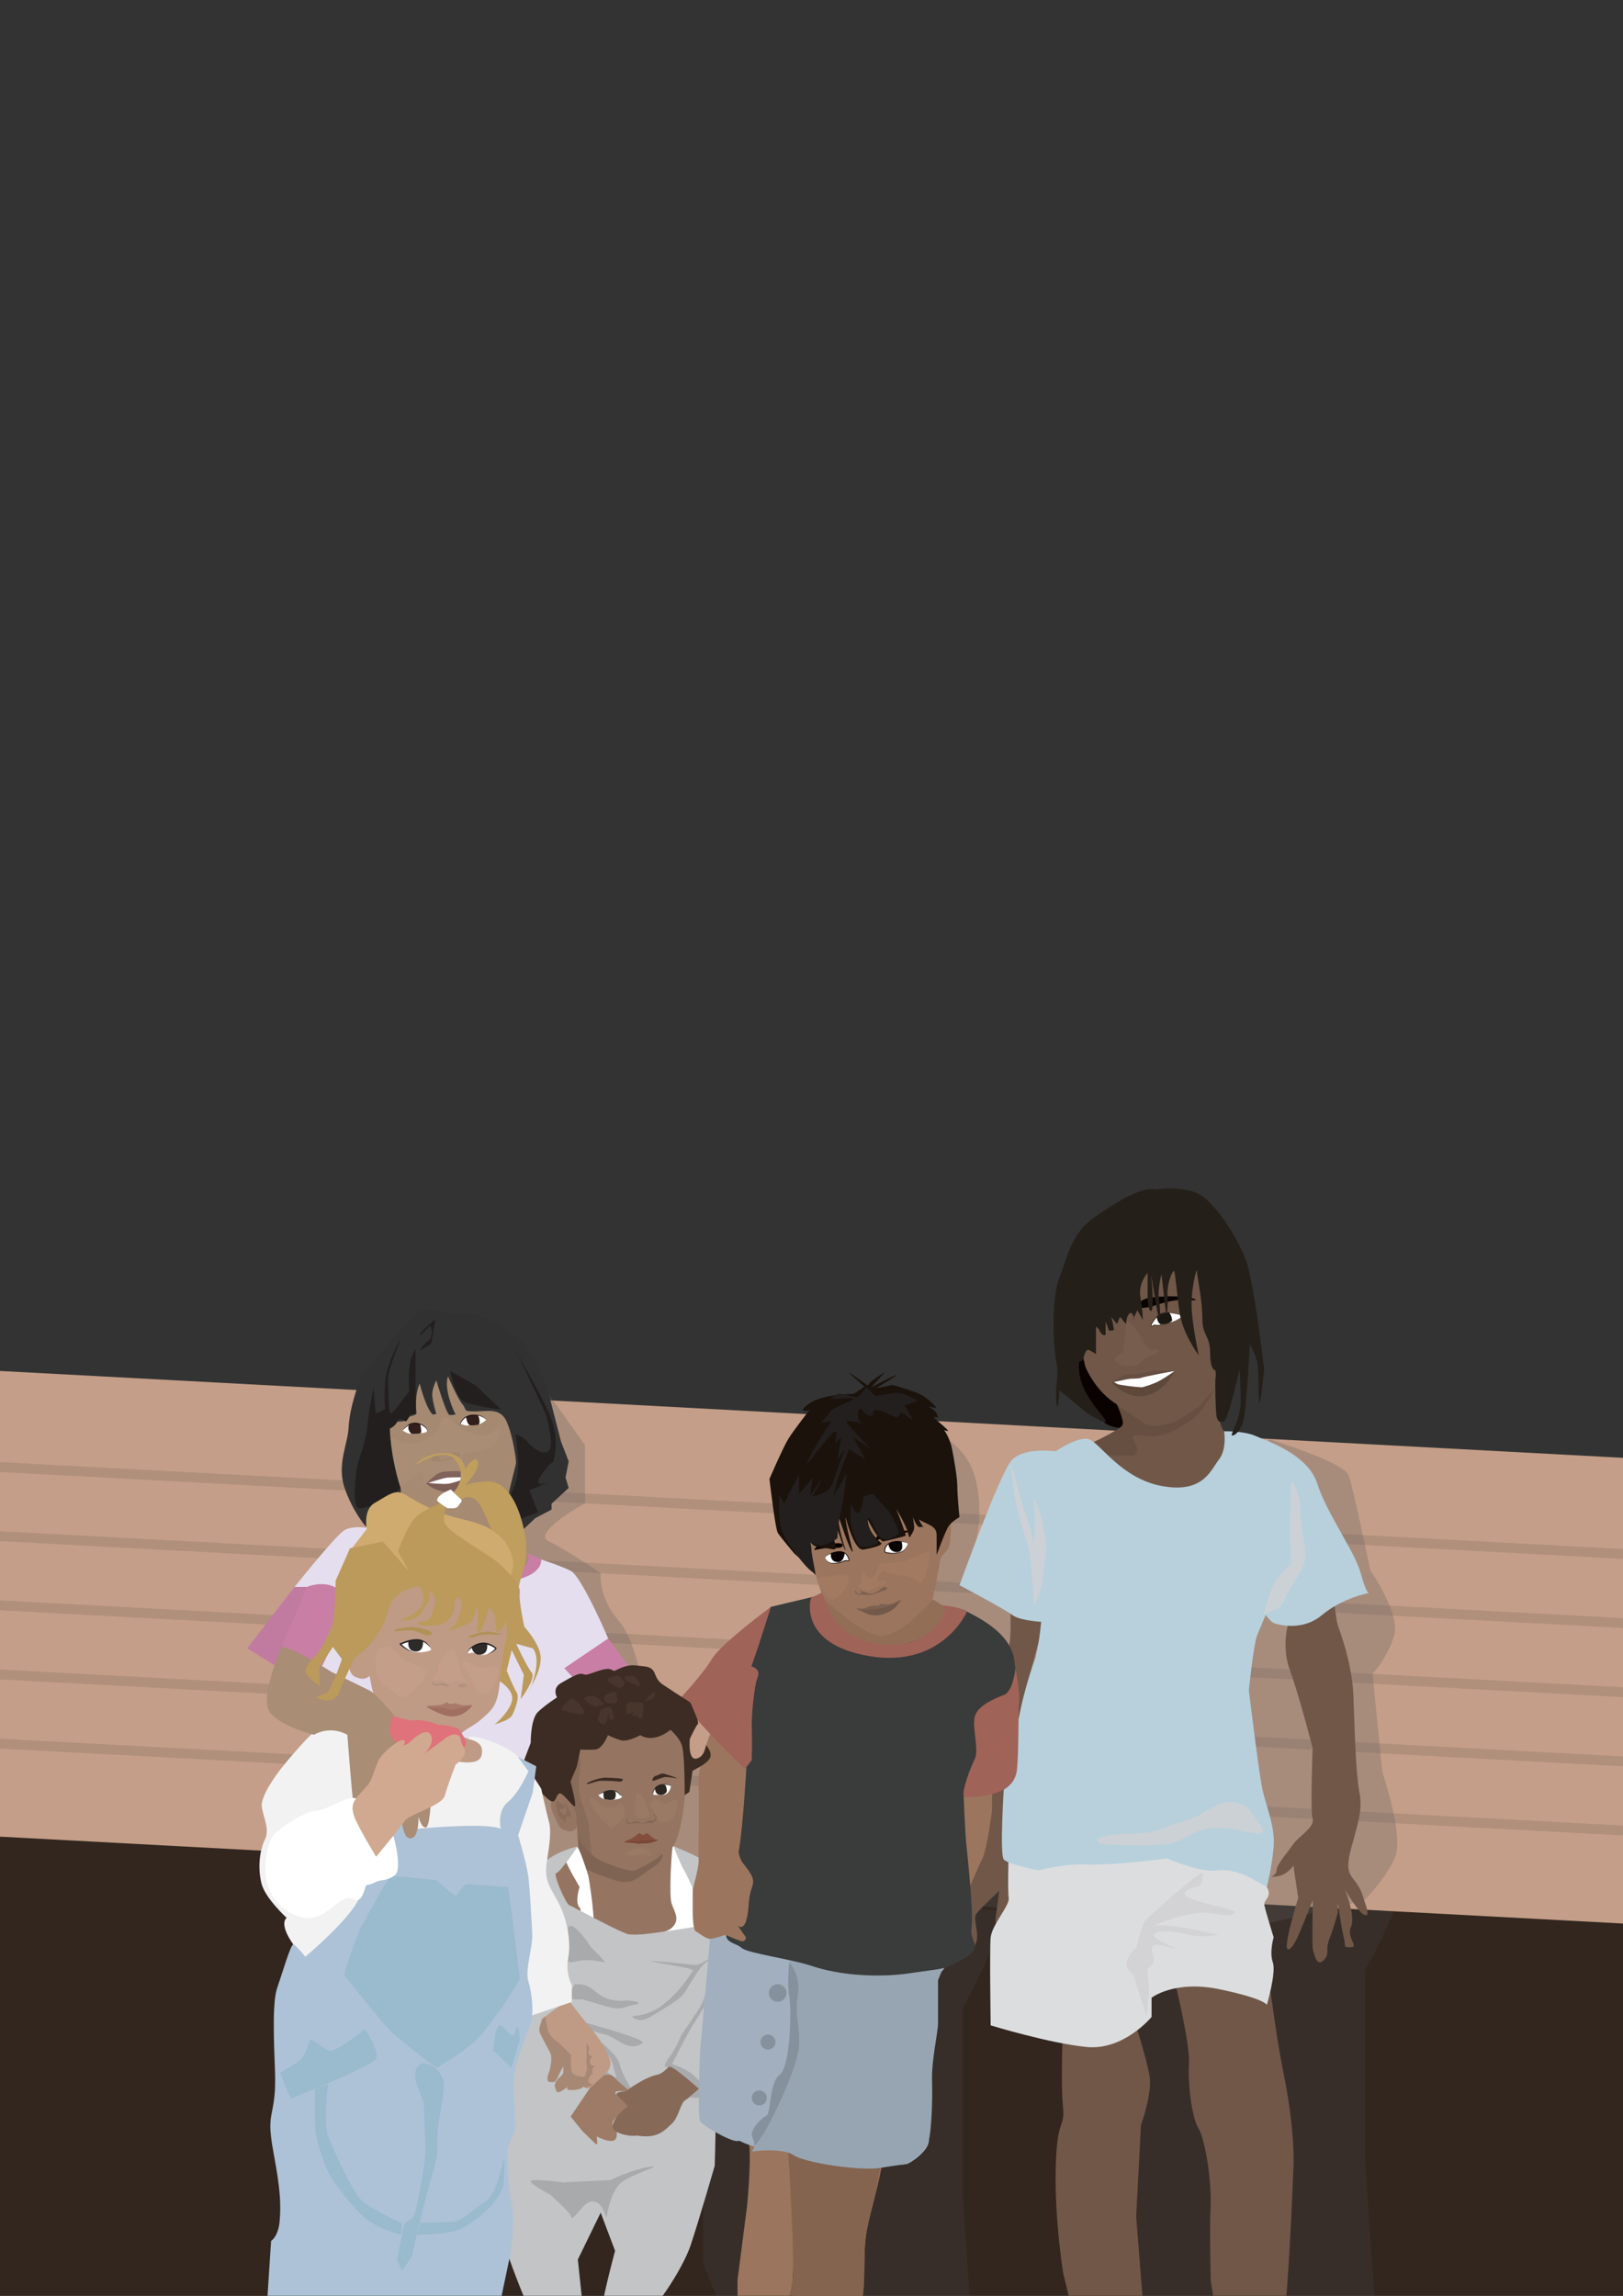 <?xml version="1.0" encoding="UTF-8"?><svg xmlns="http://www.w3.org/2000/svg" xmlns:xlink="http://www.w3.org/1999/xlink" viewBox="0 0 595.28 841.89"><rect x="0" y="0" width="595.28" height="841.89" fill="#333333" stroke="none"/><defs><style>.cls-1{clip-path:url(#clippath);}.cls-2{fill:none;}.cls-2,.cls-3,.cls-4,.cls-5,.cls-6,.cls-7,.cls-8,.cls-9,.cls-10,.cls-11,.cls-12,.cls-13,.cls-14,.cls-15,.cls-16,.cls-17,.cls-18,.cls-19,.cls-20,.cls-21,.cls-22,.cls-23,.cls-24,.cls-25,.cls-26,.cls-27,.cls-28,.cls-29,.cls-30,.cls-31,.cls-32,.cls-33,.cls-34,.cls-35,.cls-36,.cls-37,.cls-38,.cls-39,.cls-40,.cls-41,.cls-42,.cls-43,.cls-44,.cls-45,.cls-46,.cls-47,.cls-48,.cls-49,.cls-50,.cls-51,.cls-52,.cls-53,.cls-54,.cls-55,.cls-56,.cls-57,.cls-58,.cls-59,.cls-60,.cls-61,.cls-62,.cls-63,.cls-64,.cls-65,.cls-66,.cls-67,.cls-68,.cls-69,.cls-70,.cls-71,.cls-72,.cls-73,.cls-74,.cls-75{stroke-width:0px;}.cls-3{fill:#4a4a4c;mix-blend-mode:darken;opacity:.23;}.cls-4{fill:#5d5e60;opacity:.28;}.cls-4,.cls-5,.cls-6{mix-blend-mode:multiply;}.cls-5{fill:#8bb3c6;opacity:.54;}.cls-76{isolation:isolate;}.cls-6{fill:#d0d1d3;opacity:.8;}.cls-7{fill:#f2f2f3;}.cls-8{fill:#775d4d;}.cls-9{fill:#5e483a;}.cls-10{fill:#794837;}.cls-11{fill:#844e3d;}.cls-12{fill:#7b6050;}.cls-13{fill:#2d2721;}.cls-14{fill:#2d2a2a;}.cls-15{fill:#48352b;}.cls-16{fill:#705748;}.cls-17{fill:#9b755d;}.cls-18{fill:#9a7965;}.cls-19{fill:#886b59;}.cls-20{fill:#957562;}.cls-21{fill:#a2876f;}.cls-22{fill:#302411;}.cls-23{fill:#32261f;}.cls-24{fill:#321f1c;}.cls-25{fill:#3a3b3b;}.cls-26{fill:#3d2c23;}.cls-27{fill:#1a120b;}.cls-28{fill:#0a0200;}.cls-29{fill:#1c1711;}.cls-30{fill:#0b0000;}.cls-31{fill:#231f1f;}.cls-32{fill:#a8aaac;}.cls-33{fill:#241f19;}.cls-34{fill:#c49e88;}.cls-35{fill:#d1a991;}.cls-36{fill:#df727a;}.cls-37{fill:#c97ea5;}.cls-38{fill:#dcddde;}.cls-39{fill:#c17ba0;}.cls-40{fill:#b09257;}.cls-41{fill:#b08f7b;}.cls-42{fill:#c09e5e;}.cls-43{fill:#a58971;}.cls-44{fill:#bf9b86;}.cls-45{fill:#a78875;}.cls-46{fill:#b1907c;}.cls-47{fill:#a68a72;}.cls-48{fill:#a98d74;}.cls-49{fill:#a9796a;}.cls-50{fill:#cfab6f;}.cls-51{fill:#adc2d7;}.cls-52{fill:#85919c;}.cls-53{fill:#b7d0dc;}.cls-54{fill:#bb9a5c;}.cls-55{fill:#9d7b67;}.cls-56{fill:#c2c4c6;}.cls-57{fill:#73594a;}.cls-58{fill:#323132;}.cls-59{fill:#8e6b54;}.cls-60{fill:#97a5b2;}.cls-61{fill:#806453;}.cls-62{fill:#7d5f57;}.cls-63{fill:#926e56;}.cls-64{fill:#7d6151;}.cls-65{fill:#a1afbe;}.cls-66{fill:#a17a61;}.cls-67{fill:#a16e62;}.cls-68{fill:#9f6358;}.cls-69{fill:#85644f;}.cls-70{fill:#876958;}.cls-71{fill:#664f41;}.cls-72{fill:#81635b;}.cls-73{fill:#826554;}.cls-74{fill:#fff;}.cls-75{fill:#e4deee;}</style><clipPath id="clippath"><rect class="cls-2" x="-8.03" y="426.75" width="609.83" height="422.22"/></clipPath></defs><g class="cls-76"><g id="Layer_1"><g class="cls-1"><polygon class="cls-23" points="601.8 903.01 -8.03 872.64 -8.03 637.86 601.8 697.58 601.8 903.01"/><path class="cls-3" d="m515.13,687.01c-1.95,13.98-14.53,35.67-14.53,35.67v68.04l3.96,58.26s-16.51,9.56-19.82,10-64.91-6.5-64.93-6.76-14.33-35.74-14.33-35.74v-89.83l1.5-50.2,108.15,10.57Z"/><path class="cls-3" d="m367.61,700.66c-1.95,13.98-14.53,35.67-14.53,35.67v68.04l3.96,58.26s-16.51,9.56-19.82,10-64.91-6.5-64.93-6.76-14.33-35.74-14.33-35.74v-89.83l1.5-50.2,108.15,10.57Z"/><polygon class="cls-34" points="601.8 572 -8.03 539.36 -8.03 502.31 601.8 534.95 601.8 572"/><polygon class="cls-34" points="601.8 605.43 -8.03 572.79 -8.03 535.74 601.8 568.39 601.8 605.43"/><polygon class="cls-34" points="601.8 638.87 -8.03 606.22 -8.03 569.18 601.8 601.82 601.8 638.87"/><polygon class="cls-34" points="601.8 672.3 -8.03 639.66 -8.03 602.61 601.8 635.26 601.8 672.3"/><polygon class="cls-34" points="601.8 705.73 -8.03 673.09 -8.03 636.05 601.8 668.69 601.8 705.73"/><polygon class="cls-41" points="601.8 572 -8.03 539.36 -8.03 535.74 601.8 568.39 601.8 572"/><polygon class="cls-41" points="601.8 597.35 -8.03 564.71 -8.03 561.1 601.8 593.74 601.8 597.35"/><polygon class="cls-41" points="601.8 622.71 -8.03 590.07 -8.03 586.46 601.8 619.1 601.8 622.71"/><polygon class="cls-41" points="601.8 648.07 -8.03 615.42 -8.03 611.81 601.8 644.46 601.8 648.07"/><polygon class="cls-41" points="601.8 673.42 -8.03 640.78 -8.03 637.17 601.8 669.81 601.8 673.42"/><path class="cls-4" d="m201.32,511.3l13.26,18.72v21.25s-19.92,10.9-13.26,13.98c6.66,3.08,19.02,11.69,19.02,11.69,0,0-.99,8.64,6.57,17.38s9.57,29.88,9.57,29.88v32.65l93.03-39.63s6.15-96.18,12.33-92.92c6.18,3.27,13.21,7.93,15.85,17.61,2.64,9.69,1.32,20.39,0,23.86-1.32,3.48,9.91,22.26,9.91,22.26,0,0,17.39,11.12,20.48,22.13,3.08,11.01,48.44-11.23,54.61-22.13s22.9-60.22,22.9-60.22c0,0,27.3,8.37,29.06,13.21s7.93,34.79,7.93,34.79c0,0,11.01,15.85,8.81,23.78-2.2,7.93-7.96,14.24-7.96,14.24l3.55,35.97s8.07,23.34,4.69,31.27c-3.37,7.93-11.3,15.85-11.3,15.85l-46.24,11.01-295.93-27.74"/><path class="cls-48" d="m142.25,521.54s-.06,3.29.6,9.56c.66,6.28,2.53,44.52,11.78,46.17s26.26,9,28.24,9.33,13.87-14.2,13.87-14.2c0,0-6.23-4.49-7.88-11.1-1.65-6.61-1.45-11.03-.13-17.64,1.32-6.61,2.39-7.6,1.73-13.54-.66-5.94-1.98-10.24-1.98-10.24,0,0-2.97-8.26-16.18-15.19-13.21-6.94-18.83-5.94-18.83-5.94l-11.23,22.79Z"/><path class="cls-43" d="m184.93,521.21s-4.62,5.97-8.59,5.21-7.6-2.24-8.59-3.4-3.47-3.96-4.79-3.3-2.97,6.79-4.29,6.7-3.14,3.04-7.1,2.88-5.28-.83-6.44-1.32-3.47-3.1-3.47-3.1l2.31-9.94,11.06-10.23,19.49-.67s11.26,16.18,10.4,17.17Z"/><path class="cls-47" d="m181.76,517.68s4.06,6.82-.4,11.61c-2.44,2.62-6.55,3.31-9.76,3.39-1.66.04-2.65,1.85-1.78,3.27s2.81,4.72,2.19,5.83c-1.49,2.64-10.88,4.37-12.03,4.37s-5.12-1.96-4.95-2.88.83-4.72-1.49-3.23-6.15,5.19-6.65,5.52.39,7.05.39,7.05c0,0,7.58,8.24,16,11.71s20.4-4.79,21.76-8.59,2.35-7.09,3.83-11.89-.33-16.66,0-17.41-5.14-11.06-7.12-8.75Z"/><path class="cls-37" d="m193.22,569.59s3.53,4.02-5.05,6.89c-8.59,2.86-35.67-5.61-35.67-5.61l-12.55-9.56s-7.93,15.06,8.92,17.37,34.68,4.93,40.62,3.29c5.94-1.64,11.56-8.69,10.57-9.13s-2.78-2.1-6.84-3.25Z"/><path class="cls-75" d="m223.84,602.79c-.66-1.98-10.57-24.8-14.53-26.77-3.96-1.97-10.82-4.13-10.82-4.13,0,0,1.1,6.85-14.28,8.14-15.37,1.29-27.56-6-31.71-9.16-4.15-3.16-12.55-9.56-12.55-9.56,0,0-9.91-2.84-13.87,0-3.96,2.84-19.16,22.04-19.16,22.04l2.64.7s-5.61-2.88,4.29-.65c9.91,2.22,7.81,8.98,7.81,8.98l-7.7,32.24,41.51,17.15,26.09,17.16,24.77-10.23,2.64-29.72,14.86-16.18Z"/><polygon class="cls-37" points="231.1 611.74 223.06 600.86 206.99 611.74 213.6 618.97 231.1 611.74"/><path class="cls-17" d="m274.03,783.42c2.2,2.45,0,25.35,0,25.35l-3.52,27.3v21.14l13.46,5.28s6.36-20.7,6.8-26.42c.44-5.72,0-18.06,0-18.06,0,0,.38,13.46.63,13.35s-.67,9.11-.43,12.63-5.04,20.7-2.4,21.58,18.5,4.4,19.38,3.08c.88-1.32,5.72-14.53,7.93-24.22,2.2-9.69,0-18.5,2.64-29.5,2.64-11.01,5.98-22.02,4.75-24.66-1.23-2.64-26.24-16.66-26.24-16.66l-22.98,9.81Z"/><path class="cls-69" d="m289.12,789.34s2.57,41.56,1.64,46.74c-.93,5.17-4.84,25.54-4.84,28.18s10.02,5.72,15.58,6.61,7.76-3.93,10.48-12.89c2.72-8.96,4.56-9.33,4.91-21.95.36-12.62-.15-14.15,2.3-23.88s4.42-19.66,4.07-21.86c-.35-2.2-34.14-.94-34.14-.94Z"/><path class="cls-20" d="m206.98,652s-6.94,6.94-4.29,12.55c2.64,5.61,2.31,6.25,5.61,6.92s3.63-2.63,3.63-2.63v8.92s-3.96,1.98-7.93,7.27c-3.96,5.28,3,25.4,3,25.4l26.39,5.97s22.46,5.61,29.39-4.62-3.42-23.55-4.95-26.81-11.23-7.21-11.23-7.21c0,0,1.98-2.64,3.3-9.58,1.32-6.94,1.65-13.21,1.32-16.18-.33-2.97-.33-16.18-1.98-17.83s-3.3-3.3-10.9-3.96-16.51-3.63-20.48,0c-3.96,3.63-12.22,2.33-10.9,21.8Z"/><path class="cls-19" d="m213.04,647.41s-1.65,8.17,0,12.55c1.65,4.38,2.86,9.05,2.86,9.05l1.16,11.81-5.12-5.61-.55-9.87s-2.23-4.54-2.15-10.82c.08-6.28,1.16-9,1.16-9,0,0,2.48-4.62,2.64,1.9Z"/><path class="cls-19" d="m206.76,660.49c-.34-.77.91,2.89-.5,1.24-1.4-1.65-2.89-1.89-2.31.62.58,2.52.83,3.84,1.98,4.58s1.9,2.48,1.57.66,1.15-1.57,1.15-1.57c0,0,1.82,1.12.33-1.59-1.49-2.7-1.32-6.78-1.32-3.96s0,2.74.08,3.48-.2,1.98-1.05,1.41-1.92-1.98-1.18-1.98,2.72.5,1.24-2.89Z"/><path class="cls-61" d="m212.07,673.8s2.81,6.44,9.91,9.25,9.74,3.14,10.9,2.81,7.27-3.8,7.27-3.8l2.81-2.18s1.32,1.85-3.63,4.98c-4.95,3.14-6.94,6.61-13.38,4.79-6.44-1.82-12.22-4.79-12.88-4.79s-3.14-5.78-3.14-5.78l2.31-1.16-.17-4.13Z"/><path class="cls-74" d="m215.79,687.89s-3.63-11.92-4.35-10.51c-1.37,2.66-4.66,1.32-4.35,3.69.32,2.37,5.5,10.89,5.5,10.89,0,0-1.89,5.6,0,7.6s-4.63,8.35,0,9.9,34.58,10.17,34.58,10.17l10.13-13.46s4.84-16.97,0-19.27c-4.84-2.31-10.24-12.55-10.68-9.13s-1.21,17.1-.33,20.11,3.52,6.09,0,9.17c-3.52,3.08-15.41,2.41-15.41,2.41,0,0-13.65,1.55-13.21-3.3s-1.87-18.28-1.87-18.28Z"/><path class="cls-56" d="m230.87,709.46c-4.26-1.14-20.7-10.34-22.02-10.78s-6.17-11.68-4.84-11.79,7.93-9.82,7.93-9.82c0,0-14.34,3.11-16.42,11.92-2.08,8.81-14.41,47.12-14.41,47.12,0,0,0,75.3,3.96,87.19,3.96,11.89,8.37,22.02,8.37,22.02h20.26l-1.76-16.73,8.37-17.17,5.28,13.96s-6.17,23.03-4.84,23.47,12.77-.44,15.41,0,14.09-16.29,17.17-25.54c3.08-9.25,8.81-29.06,8.81-29.06,0,0,.88-26.82,0-27.5s2.64-9.71,2.64-9.71c0,0,3.08-2.42,3.52-11.67.44-9.25,0-21.14,0-21.14,0,0,1.27-6.17.2-8.81s-2.02-7.49.43-11.89c2.45-4.4,6.42-10.36-2.83-16.63s-19.06-9.82-19.06-9.82c0,0,2.77,7.07,3.65,8.39s5.06,9.8,5.06,12.88,1.55,7.82,1.55,7.82c0,0-23.56,4.06-26.42,3.3Z"/><path class="cls-32" d="m235.67,749.16c-4.83,3.84-10.01-2.35-13.73-3.07s-6.78-2.74-4.36,0c2.42,2.74,8.88,7.04,9.85,11.33.97,4.29,5.49,9.91,3.55,9.08s-7.27-2.64-10.66-4.13c-3.39-1.49-7.59-7.76-1.78-4.95,5.81,2.81,8.41,6.61,7.11,2.81s-.82-5.61-4.85-8.75c-4.04-3.14-6.94-4.48-7.11-6.78-.16-2.3-.81-3.62,3.55-2.3s19.87,5.61,18.41,6.77Z"/><path class="cls-17" d="m352.78,658.21s.47,8.78,1.47,15.47c1,6.69.69,20.92.69,20.92,0,0,11.66-22.13,11.66-37.71,0,0-7.48,2.41-13.82,1.32Z"/><path class="cls-17" d="m296.16,563.49s2.97,16.86,6.28,23.12c0,0-5.28,12.54,4.95,20.14,10.24,7.6,36.33-2.71,36.33-2.71l7.27-11.8-8.92-5.73s2.31-10.48,2.64-13.78c.33-3.3,2.97-2.97,3.63-6.61.66-3.63.33-9.91.33-9.91l-13.87-5.28s-36.99-3.96-38.64,12.55Z"/><path class="cls-66" d="m332.6,572.25c-1.71.69-8.09,1.32-8.83,1.07s-1.9,1.73-2.56,3.55c-.66,1.82-2.56,2.81-3.06,1.32s-2.06-2.89-2.15-.25c-.08,2.64-.17,3.14-.66,3.22s-1.73,0-.41.66.99,1.73,3.3,1.49,2.48-1.24,4.38-1.73,3.55-1.73,2.06-1.9-3.8.99-2.72-1.32c1.07-2.31,1.98-2.89,3.72-1.73,1.73,1.16,6.03.99,8.5,1.73s3.22,4.58,5.12-.56,1.65-9.1,1.65-9.1c0,0-5.28,2.31-8.34,3.55Z"/><path class="cls-66" d="m308.57,577.37c-1.72.46-4.71.74-5.94.83s-4.05.33-2.06,2.97c1.98,2.64,3.14,7.18,6.19,4.87,3.06-2.31,4.71-5.78,4.54-6.94-.17-1.16-1.18-2.15-2.72-1.73Z"/><path class="cls-30" d="m298.64,568.26c-.23.39,2.64-.5,4.46-.55s4.57,0,5.34-.28.94-1.16,0-1.43-4.9.06-6.83.44-2.42.88-2.97,1.82Z"/><path class="cls-30" d="m334.97,561.43c-2.7.61-4.3.88-7.32,1.65s-5.61,1.54-5.89,1.6-1.05-.77.44-1.62,1.59-1.35,5.94-1.62,6.83,0,6.83,0Z"/><path class="cls-59" d="m316.03,589.94c-.31-.13-.67-.04-1.23-.29s-.97.06-.7.35,1.75.75,1.75.75l.19-.8Z"/><path class="cls-59" d="m329.13,587.25s.82-.87,1.48-.48-.5.93-.89.93-.59-.45-.59-.45Z"/><path class="cls-63" d="m302.59,586.94s7.16,5.94,9.14,7.49,8.92,5.94,12.33,5.39,8.26-3.52,10.24-5.39c1.98-1.87.33-.22,1.98-1.87,1.65-1.65,5.24-5.07,5.68-5.73s2.93,1.55,4.37,2.43,3.72.99,3.83,1.54-4.95,10.35-11.34,11.23-16.51,6.28-22.9,3.3-15.19-12.88-15.19-12.88l1.87-5.5Z"/><path class="cls-64" d="m314.75,589.74c.17,0,.83.28,1.54.22s2.86-1.05,3.69-1.16,1.82.11,2.15,0,.77-.61,1.1-.66,2.15.44,3.63,0,3.14-1.33,3.14-1.33c0,0,.92.69-2.39,1.71s-5.43,2.21-9.72,2.15-3.14-.94-3.14-.94Z"/><path class="cls-57" d="m323.29,592.11c-1.9.49-4.07.22-5.01-.22s-3.45-1.62-3.45-1.62c0,0,4.18.32,7.25-.36s6.78-1.7,7.93-2.69c0,0-1.38,3.52-6.72,4.9Z"/><path class="cls-12" d="m317.01,583.74c-.88-.22-2.2-.22-1.71,0s1.38.5.8.55-1.62.55-1.96-.36-.66-.8-.55-.36.2,1.21,1.7,1.21,3.92.22,5.46-.28,3.36-1.27,3.36-1.27c0,0-.33.38.39,0s1.05-.82.72-1.1-.94-.33-1.71.22-1.82,1.71-3.41,1.98-3.08-.61-3.08-.61Z"/><path class="cls-74" d="m302.64,571.3s.61,2.15,3.36,1.98,3.25-.82,3.96-.99,1.76.49,1.32-.72-1.27-2.7-3.58-2.53-4.79,1.21-5.06,2.26Z"/><path class="cls-74" d="m332.97,566.07s-.54,2.59-2.97,3.19-4.35.22-5.18,0-.22-3.69,3.3-3.96,4.84.77,4.84.77Z"/><path class="cls-27" d="m312.83,511.19s-10.73-.11-15.88,3.41-.69,2.97,0,2.31-5.81,7.38-7.9,10.9c-2.09,3.52-6.83,14.53-6.83,14.53,0,0,2.09,18.28,3.08,19.82s5.94,7.43,5.94,7.43l7.73,6.89s-1.12-4.86-1.34-7.83-.66-3.67-.66-3.67c0,0,.66,2.21,4.07,2.45s5.61,1.52,5.5,0-2.42-8.23-.66-11.2c0,0,3.3,11.89,4.29,12.22,0,0-3.19-9.25-2.42-11.89,0,0,4.18,12.97,5.06,12.48,0,0-3.08-11.82-2.64-12.59,0,0,3.08,12.33,6.5,11.78s7.38-1.65,6.5-2.42-4.84-3.96-4.95-8.7c0,0,3.6,7.28,5.61,8.16,0,0,8.26-1.77,8.37-2.21s-3.47-9.8-3.47-9.8c0,0,3.69,6.28,4.24,8.59.55,2.31.66,2.09.99,1.43s1.54-1.98,1.32-3.74c-.22-1.76-.44-3.3-.44-3.3,0,0,1.32,3.96,2.53,3.74s1.76.11,1.21-.22-1.54-2.53-1.54-2.53c3.19,1.87,6.5,2.31,6.5,5.61v7.38s3.19-8.81,4.4-10.57,3.96-3.3,3.96-3.3c0,0-.77-7.71-.77-11.12s-1.21-10.24-1.98-14.09c-.77-3.85-2.86-6.72-2.86-6.72,0,0,1.43.55,1.43.22s-4.51-4.18-5.06-4.62,1.32-.22,1.32-.22c0,0,0-2.09-2.53-3.41s2.53.44,1.87-.33-3.52-4.18-7.82-5.61c-4.29-1.43-7.93-2.86-9.14-2.42s-4.95.99-4.95.99c0,0,7.6-4.51,7.32-4.73s-9.28,4.51-9.28,4.51l5.04-5.5s-5.4,2.97-6.17,4.84c0,0-6.29-4.51-6.94-4.84s5.68,5.17,5.68,5.17c0,0-3.69,2.75-4.24,2.75Z"/><path class="cls-55" d="m218.87,761.98c.99,0,4.29-2.64,6.61,0s6.94,5.28,3.96,4.95-4.95,0-2.97,1.65,3.94,3.96,3.94,3.96c0,0-5.61,4.29-5.77,5.94-.15,1.65,1.5,3.3,1.5,3.3,0,0,.64,2.97-1.5,3.3s-5.77-1.65-5.77-1.65c0,0,.33,2.97,0,2.97s-5.28-4.95-5.28-4.95l-4.29-5.28,9.58-14.2Z"/><path class="cls-70" d="m245.96,757.03s-2.49,3.34-4.83,3.78c-4.87.91-11.69,6.13-11.69,6.13,0,0-4.7.07-2.97,1.65s3.94,3.96,3.94,3.96l5.81-4.95s-8.68,6.59-10.13,8.74c-1.45,2.15-2.13,4.45.05,5.46,4.29,1.98,7.49,1.32,7.49,1.32,7.7,1.32,10.14-1.98,12.72-4.29,2.58-2.31,3.24-7.62,4.89-8.6,1.65-.98,6.28-5.27,6.28-5.27,0,0-4.62-6.61-11.56-7.93Z"/><path class="cls-17" d="m261.81,632.52s-5.94,13.54-5.61,21.47c.33,7.93-.01,24.44-.01,24.44,0,0,.65,13.87,0,15.85-.65,1.98-2.33,10.24,0,11.89,2.33,1.65,4.31,2.56,4.97,2.56s5.94-2.56,5.94-2.56c0,0,6.61,5.61,7.27,3.96.66-1.65-1.98-3.96-1.98-3.96,0,0,3.96-7.27,4.62-12.88.66-5.61-1.32-7.6-1.98-11.23-.66-3.63-2.64-6.96-2.31-10.58.33-3.62,1.32-8.9,1.65-15.51.33-6.61-.33-9.25-.33-9.25l-12.22-14.2Z"/><path class="cls-44" d="m133.79,597.51s1.32,22.82,4.62,26.77,5.17,16.12,5.17,16.12l18.94,10.62,18.83-4.95s1.65-4.62,0-5.61c-1.65-.99-13.73-3.04-12.22-4.71s4.74-2.86,7.66-5.5c3.04-2.75,5.2-4.24,6.17-10.44.87-5.55.04-4.79,1.03-8.42s5.49-7.1,3.84-13.71c-1.65-6.61-.85-14.66-.85-14.66l-42.96-2.98s-10.64,12.17-10.24,17.47Z"/><path class="cls-67" d="m165.2,629.43c-1.7-.13-4.24-1.16-5.12-1.6s-4.17-1.86-3.52-2.09,4.84-.06,5.89,0,3.25-.07,5.61-.09,5.17-.24,5.17-.24c0,0-3.03,4.4-8.04,4.02Z"/><path class="cls-46" d="m164.85,618.26c-.65-.33-.54-.72-1.64-.94s-1.49-.11-2.53,0-.55.35-1.43-.13-1.05-1.36-.88-.48.39,1.6,1.6,1.54,2.31-.32,3.14,0,1.75,0,1.75,0Z"/><path class="cls-46" d="m167.9,618.41c.17-.2.06-.7.99-.75s1.49-.11,1.76,0,.88.94-.55,1.05-2.2-.29-2.2-.29Z"/><path class="cls-74" d="m157.99,604.44c-.45-.74-2.09-3.08-5.01-3.08s-6.17,1.54-6.17,1.54c0,0,2.42,2.42,4.73,2.81s3.52.17,4.4,0,2.6-.35,2.04-1.27Z"/><path class="cls-74" d="m181.99,604.5c-.17-.06-2.75-2.53-6.11-1.71s-4.79,3.08-4.13,3.41,1.05-.44,2.26,0,2.75.99,4.73.39,3.25-2.09,3.25-2.09Z"/><path class="cls-40" d="m184.77,599.41c-.41-.08-3.47.17-4.79,0s-3.63.08-5.45.74-4.05.45-1.9-.4,4.87-1.5,6.61-1.42,5.53,1.07,5.53,1.07Z"/><path class="cls-40" d="m158.1,599.43c-1.75,1.21-4.79-1.68-7.76-1.59s-6.36.65-5.7,0,4.13-1.15,6.03-1.23,9.41,1.45,7.43,2.83Z"/><path class="cls-44" d="m132.75,598.32s-3.3-3.87-4.87-2.88c-1.57.99-3.03,6.37-1.6,9.3,1.43,2.92,1.1,8.95,3.99,10.19,2.89,1.24,3.8.58,4.87,0s.74-.5,1.16-1.9-.91-9-.91-9l-2.64-5.7Z"/><path class="cls-49" d="m173.24,625.41c0,.28-3.58.66-5.12,1.1s-1.65.61-2.64.55-1.87-.82-4.07-.82-5.34-.12-4.84-.5,2.2-.33,2.2-.33c0,0,2.7-.06,3.41-.33s1.71-1.02,1.98-.81.17.65.99.59,1.71-.28,1.71-.28c0,0,2.04.77,3.41.77s2.97-.28,2.97.06Z"/><path class="cls-32" d="m252.87,769.03l3.55-2.98s-9.12-8.15-10.73-8.15h-1.62s-1.13,0,1.62-3.8c2.75-3.8,4.16-7.76,4.16-7.76,0,0,5.53-7.93,7.3-11.06,1.78-3.14,2.75-9.25,4.68-10.9,1.94-1.65-2.75,6.61-.81,5.28,1.94-1.32,6.94-8.42,6.62-6.44-.32,1.98,0,2.97-1.62,4.46-1.62,1.49-4.36,3.47-5.49,4.95-1.13,1.49-4.68,7.27-6.46,10.07-1.78,2.81-5.49,10.07-6.3,11.72s-1.29,2.48-1.29,2.48c0,0,4.48,1.51,6.9,3.33s6.02,5.59,4.73,7.73c-1.29,2.15-5.25,1.05-5.25,1.05Z"/><path class="cls-32" d="m210.8,727.69c.65.17,3.39-.99,7.59,2.64,4.2,3.63,8.72,3.47,10.82,3.3s7.59.83,3.55,1.49-4.53,2.31-10.26.66-8.93-2.64-8.93-2.64c0,0-5.69.5-5.04-1.07s2.26-4.38,2.26-4.38Z"/><path class="cls-32" d="m208.48,706.55c-.47.53,0,10.9,0,10.9,0,0-1.56,2.98,2.47,1.9s8.5-.27,10.39.23-4.41-5.27-4.41-5.27c0,0-6.4-10.07-8.45-7.76Z"/><path class="cls-32" d="m254.89,720.59c-.65-.07-1.54-.16-2.56-.27-6.27-.66-17.63-1.82-11.66-.7,6.94,1.3,14.37,2.26,13.41,3.27-.97,1.01-3.69,6.29-10.24,11.74s-12.53,4.29-11.88,4.95,2.91,2.31,6.62,0,10.66-6.11,12.44-8.75c1.78-2.64,5.33-9.37,7.91-11.21s7.43-5.8,7.43-5.8c0,0-8.91,7.04-11.47,6.77Z"/><path class="cls-44" d="m213.71,764.63s1.32,2.97,4.29-.33c2.97-3.3,7.6-4.95,5.28-10.24s-4.62-7.93-7.93-11.89c-3.3-3.96-6.94-8.92-6.94-8.92l-9.91,7.27s.33,4.62,1.65,7.93,4.62,4.29,3.3,5.61"/><path class="cls-45" d="m215.08,749.27s.17,3.96,0,6.11c-.12,1.61.31,2.2.26,3.09-.02.3-.09.63-.26,1.04-.66,1.65.17,2.31-1.98,1.98s-3.47-.83-3.63-2.64c-.17-1.82,0-5.28,0-5.28l-4.29-4.29s-2.15-1.32-3.47-3.14c-1.32-1.82-1.49-7.1-1.98-6.61s-2.64,3.96-1.65,6.11,3.47,6.44,3.96,7.76-.17,5.28-.66,6.44-1.16,3.63.33,3.63,1.82.5,2.81-1.65c.99-2.15,2.07-4.13,2.07-4.13,0,0,.08,1.49,0,2.48s-3.55,2.81-3.06,4.95.83,2.48,2.15,1.82,2.97-1.98,2.97-1.98c0,0-2.15,1.65,1.32,1.49s3.8-1.16,3.8-1.16c0,0,1.49.33,3.14-.5s-1.82-.17-.99-2.31,1.44-1.98,1.44-1.98c0,0-.78-1.98,1.2-3.14,0,0-1.82.83-2.15-.99s1.16-2.31,1.16-2.31c0,0-2.31-.17-1.65-1.82s-.83-2.97-.83-2.97Z"/><path class="cls-65" d="m271.11,784.99s5.5,3.08,12.99,3.52,10.57,3.96,24.44,5.06,22.68.22,24,0,8.15-4.84,8.15-8.59-.44-15.19,0-19.16,1.98-23.12,1.98-23.12l1.1-18.28s7.49-5.5-1.54-5.72-59.67-9.48-64.51-9.25-17.39,0-17.39,1.99-3.52,40.34-3.52,40.34c0,0-1.1,24.62,0,26.16,1.1,1.54,12.33,8.37,14.31,7.05Z"/><path class="cls-60" d="m289.44,717.94c.06,1.69,1.54,18.88,1.54,23.92s.56,13.49-3.96,21.16c-4.52,7.67-3.63,9.4-4.24,12.5-.61,3.1-7.05,13.45-7.05,13.45,0,0,11.33-1.56,15.27,1.3s24.6,5.89,31.86,4.72,9.68-1.42,9.68-1.42c0,0,7.21-4.4,8.15-8.59s1.38-14.36,1.16-21.97c-.22-7.61,2.2-17.61,2.2-21.16v-15.66l2.64-6.58s-6.82,2.61-16.07,1.73-41.17-3.42-41.17-3.42Z"/><path class="cls-28" d="m395.51,496.45c-2.14.85-1.65,9.48-1.65,9.48,0,0,9.9,14.13,11,15.51,1.1,1.38,4.77,2.24,7.15,2.41s2.03-4.02,1.2-5.45c-.83-1.44-7.43-9.19-7.43-9.19,0,0-6.78-14.13-10.26-12.75Z"/><path class="cls-16" d="m409.66,515.05s5.28,7.05,0,9.69c-5.28,2.64-10.13,4.84-10.13,4.84l-29.06,54.61s.44,13.21,0,17.17-6.61,35.67-6.61,35.67v26.86s-1.76,14.09-3.52,17.61c-1.76,3.52-7.93,18.06-7.93,18.06,0,0-.44,18.06,3.96,14.97s0-10.57,1.76-12.77,8.37-8.37,8.37-8.37l-1.32,10.13s-.44,3.96,2.2,3.96.44-1.32,4.4-6.61c3.96-5.28,3.96-9.69,3.52-13.65s-4.84-12.33-4.84-12.33c0,0,5.72-40.05,6.17-50.63s3.66-18.95,5.57-26.88,24.81-56.81,24.81-56.81c0,0,15.85,11.01,24.66,11.89s19.82-8.37,19.82-8.37l21.58,49.32s-3.52,9.25,0,18.94c3.52,9.69,8.37,28.62,8.37,28.62,0,0-.88,22.9,0,25.98s-5.28,6.61-7.05,9.25-6.17,7.49-6.17,9.69-3.96,2.64,0,2.2,6.17-3.96,6.17-3.96l1.76,11.89s-6.17,19.64-3.52,18.85,5.9-11.36,8.89-17.97c0,0-.35,17.05,0,17.99s1.24,6.67,3.88,4.03.44-3.52,2.2-7.93c1.76-4.4,3.08-9.69,3.08-9.69v-3.52s1.32,9.25,2.2,12.77-.44,3.52,2.64,3.52-1.76-3.52,0-7.49-2.2-13.65-2.2-13.65c0,0,4.84,8.37,7.05,9.25s.88-2.64,0-5.28-.88-3.52-3.08-6.61c-2.2-3.08-3.96-3.96-1.76-12.33,2.2-8.37,4.4-14.09,3.08-20.7-1.32-6.61-1.76-22.9-2.2-35.23-.44-12.33-5.28-24.66-5.72-25.98s-1.32-7.93-1.32-7.93c0,0-30.83-62.53-32.59-62.53s-7.49,3.52-9.25-3.96c-1.76-7.49-2.2-12.33-.88-18.5,1.32-6.17,0-24.66,0-24.66,0,0-.44-12.77-10.13-13.21s-18.5-1.76-23.34,4.4c-4.84,6.17-15.85,16.73-16.73,19.38s1.68,12.25,1.68,12.25c0,0,3.47,8.79,11.53,13.73Z"/><path class="cls-8" d="m413.18,484.55c-.05,1.16-1.32,11.31-1.32,11.31,0,0-2.48.99-2.89,2.48s3.22,2.56,3.22,2.56h4.38l3.88-3.14s5.61-1.82,4.62-2.64-1.73.83-3.88-.91c-2.15-1.73-3.3-5.28-3.3-5.28,0,0-4.67-5.21-4.71-4.38Z"/><path class="cls-74" d="m433.9,482.49c-.33-.08-5.86-1.9-7.76-.99s-4.38,4.38-3.88,4.79.33-.58,1.73-.33,5.2-.67,6.94-1.49,2.97-1.97,2.97-1.97Z"/><path class="cls-28" d="m428.05,475.39c-1.99.08-6.94.17-8.84,1.32s-2.97,2.48-1.49,2.81,4.29-.17,6.52-.99,6.28-1.73,8.42-1.82,8.26.5,5.04-.5-9.65-.83-9.65-.83Z"/><path class="cls-71" d="m409.66,515.05s9.95,7.16,11.6,7.65,6.44-.17,9.08-1.16c2.64-.99,9.91-6.11,9.91-6.11l5.78-6.77s-5.61,9.91-8.75,11.89-9.08,6.61-15.52,6.11-7.1-.99-5.28,2.81-.83,4.29-.83,4.29h-14.04l-1.17-4.54s10.44-5.07,11.26-6.56-2.04-7.62-2.04-7.62Z"/><path class="cls-16" d="m389.85,744.48s-.88,18.94,0,27.74c.88,8.81-2.2,3.52-2.64,22.9-.44,19.38,2.8,38.75,2.8,38.75l9.97,40.51h21.58l-4.84-61.65,1.76-33.47s4.4-11.89,3.08-18.5c-1.32-6.61-4.4-16.29-4.4-16.29l-3.96-29.06,18.06,12.77s5.28,21.58,4.84,28.62.88,19.38,3.52,23.78,4.84,20.26,4.4,28.62c-.44,8.37.06,27.3.06,27.3,0,0,4.79,29.5,5.23,33.03s17.61,4.84,17.61,4.84c0,0,2.64-9.69,4.4-26.86,1.76-17.17,3.08-52.62,3.08-52.62,0,0,.88-12.11-3.52-34.13-4.4-22.02-4.4-33.47-7.05-37.43-2.64-3.96-33.01-11.89-33.01-11.89l-38.33-5.28-2.64,38.31Z"/><path class="cls-38" d="m369.97,677.98s-.44,15.41,0,18.06-6.17,9.86-6.61,14.4,0,32.28,0,32.28c0,0,21.58,6.61,35.23,7.93,13.65,1.32,23.78-11.01,23.78-11.01v-7.05s8.37-6.61,25.1-3.08c16.73,3.52,17.17,5.72,17.17,5.72,0,0,3.52-11.83,2.2-15.6s.3-9.19.3-9.19c0,0-2.94-9.55-3.38-11.75-.44-2.2,3.08-2.88.88-6.72-2.2-3.85-3.08-7.37-1.32-10.89,1.76-3.52,1.76-6.85-2.64-9.59-4.4-2.74-35.67-4.5-43.16-2.3s-47.56,8.81-47.56,8.81Z"/><path class="cls-53" d="m368.2,655.52s-1.63,24.66,0,26.42c1.63,1.76,12.77,3.96,12.77,3.96,0,0,9.25-2.64,18.06-2.2s29.06-2.2,29.06-2.2c0,0,11.89,5.28,18.06,4.4,6.17-.88,12.33,2.64,12.33,2.64l6.17,3.4s1.91-7.37,2.5-14.85c.58-7.49-2.94-14.97-4.26-21.58-1.32-6.61-4.84-35.67-4.84-35.67,0,0,1.76-17.17,3.08-20.26s3.08-7.35,3.08-7.35c0,0,1.91,2.51,2.94,2.95s10.27,3.35,17.76-2.95,17.17-8.06,17.17-8.06c0,0-.88.44-3.08-7.49-2.2-7.93-12.33-21.58-15.85-32.59-3.52-11.01-18.94-15.85-22.9-17.61-3.96-1.76-11.28-1.61-11.28-1.61,0,0,1.15,6.46-1.93,10.42-3.08,3.96-5.72,12.33-20.7,9.69s-22.9-15.85-26.86-17.17-12.33,4.4-12.33,4.4c0,0-11.89-1.76-16.29,3.52-4.4,5.28-18.94,45.58-18.94,45.58,0,0,16.73,8.85,19.38,10.92,2.64,2.07,10.57,2.51,10.57,2.51,0,0-.88,10.21-2.64,14.79-1.76,4.58-4.4,14.27-5.28,19.12s-5.38,20.71-5.72,26.86Z"/><path class="cls-6" d="m420.52,739.19s-3.63-10.9-4.29-13.54c-.66-2.64-3.63-2.8-2.97-6.02.66-3.22,3.59-5.53,3.59-5.53,0,0,1.7-8.26,3.68-10.24s20.15-18.5,20.48-16.84,0,4.61-2.31,4.95-6.94,2.32-1.98,4.3c4.95,1.98,16.51,3.96,16.18,4.95s-1.98,1.65-9.25.33c-7.27-1.32-23.78,5.61-19.49,4.62,4.29-.99,22.79,3.3,22.79,3.3,0,0-5.28,1.31-10.9,0s-12.22-1.99-12.88,0c-.66,1.99,17.22,8.81,11.89,6.61-6.11-2.52-11.23-3.03-11.23-3.03,0,0-2.31.06-.99,3.69s-1.98,5.28-1.98,5.28l.66,7.93-.99,9.25Z"/><path class="cls-6" d="m447.94,661.25c-8.59,3.96-6.36,4.29-14.91,6.93s-7.41,3.97-19.87,4.3-13.78,3.63-6.18,3.96,21.71.99,26.05-1.65c4.34-2.64,9.62-5.28,17.22-4.29s16.18,4.29,11.89-1.49c-4.29-5.78-4.29-6.77-7.93-7.76s-6.28,0-6.28,0Z"/><path class="cls-6" d="m379.24,589.25c.66-1.65,2.97-5.61,3.63-13.87.66-8.26,1.65-5.94,0-14.53-1.65-8.59-4.62-15.19-3.63-8.92s-.2,15.19-.2,15.19c0,0,.53-2.64-2.77-11.56s-6.61-27.41-4.95-12.88c1.65,14.53,4.76,19.49,6.01,25.76,1.25,6.28,1.91,20.81,1.91,20.81Z"/><path class="cls-6" d="m463.29,592.24c.83-1.01,1.49-8.28,5.79-14.22,4.29-5.94,4.95-1.98,4.29-9.58-.66-7.6.11-24.44.22-25.1s3.41,3.3,3.41,11.56,3.96,15.52,0,21.47c-3.96,5.94-7.27,12.88-7.27,12.88l-6.45,2.99Z"/><path class="cls-74" d="m418.44,504.45c-2.48.37-9.59,1.74-9.94,2.34s5.72,3.81,10.18,2.57,12.08-6.13,12.05-6.51-12.29,1.6-12.29,1.6Z"/><path class="cls-71" d="m430.93,502.72s-5.12-.33-7.51,0-3.96.58-5.37.99-4.21-.17-5.7.58-4.87,2.48-4.46,2.56,3.47-.66,5.53-1.07,3.88-.04,5.26-.55,12.24-2.51,12.24-2.51Z"/><path class="cls-9" d="m418.71,508.74c-2.56-.11-7.6-.83-8.5-1.07s-2.23-1.49-2.31-.83,5.04,5.2,9.74,5.2,7.95-2.4,10.8-5.49c.56-.61,2.5-3.84,2.5-3.84,0,0-3.73,2.64-5.75,3.72s-6.06,2.33-6.48,2.31Z"/><path class="cls-29" d="m424.32,482.81s-.11,1.76,1.32,2.86c0,0,2.97.22,4.29-1.43,0,0-.11-1.76-1.1-2.97,0,0-2.86-.33-4.51,1.54Z"/><path class="cls-22" d="m433.9,482.49c-1.08-.3-2.17-.58-3.27-.79-1.1-.21-2.21-.41-3.32-.34-1.14-.02-2.03.77-2.81,1.54-.77.79-1.48,1.68-1.98,2.66-.06.12-.11.25-.15.37-.04.11-.04.26-.02.26.03.03.09.07.11.07.02,0,.03,0,.09-.04.09-.07.21-.19.35-.27.6-.33,1.2-.03,1.72-.07,1.11-.02,2.21-.25,3.3-.5,1.08-.27,2.17-.59,3.17-1.07,1.01-.48,1.96-1.09,2.81-1.82Zm0,0c-.83.76-1.75,1.42-2.75,1.94-1.02.51-2.1.83-3.19,1.12-1.09.27-2.2.52-3.34.56-.58.03-1.16-.21-1.59.06-.11.06-.19.15-.31.25-.05.05-.18.12-.3.09-.11-.03-.18-.08-.25-.14-.18-.22-.08-.4-.06-.54.04-.15.1-.28.16-.41.54-1.02,1.27-1.9,2.07-2.7.41-.4.84-.77,1.32-1.08.47-.33,1.08-.47,1.64-.48,2.29-.03,4.47.65,6.6,1.32Z"/><path class="cls-33" d="m422.23,467.93s1.32,12.33,0,12.77-1.32-6.39-1.32-6.39v-7.49s-3.52,3.74-2.64,8.81c.88,5.06.88,8.37.88,8.37l-1.98-3.52-1.76,3.52s.88-.44,0-1.98c-.88-1.54-1.98.44-2.2,1.98l-.22,1.54-2.2-2.64-1.1,2.64s-2.64-3.3-2.2-2.64,1.1,4.84,1.1,4.84c0,0-1.98.44-1.98,0s-1.1-3.08-1.1-3.08v4.84c-1.54.66-2.42-1.98-2.42-1.98l-1.1-1.1v10.13s-1.98-1.32-2.86-1.54-1.54,2.2-1.76,3.08-1.54,1.32-1.54,1.32c0,0-.88,4.84,2.2,10.79s8.37,10.79,7.49,11.23-6.61-3.08-6.61-3.08l-10.35-8.59s-.44,10.13-1.1,4.4c-.66-5.72,1.1-9.69,0-14.53s-1.98-23.56,1.1-31.05c3.08-7.49,3.96-16.07,13.21-22.46,9.25-6.39,17.39-11.01,22.02-9.91,0,0,12.11-1.98,18.06,3.08,5.94,5.06,11.45,14.09,14.75,21.8s7.05,41.17,7.05,41.17c0,0-1.32,12.99-1.76,12.11s0-12.11-.88-15.41c-.88-3.3-2.64-5.94-2.64-5.94,0,0-1.1,24.08-2.42,28.44s-4.4,5.69-4.18,4.59c.22-1.1,3.3-6.61,3.3-12.11s-.44-11.89-.44-11.89c0,0-3.96,17.83-5.5,18.94s-2.42.22-2.86-1.32-.66-13.65-.44-14.31,0-2.86,0-2.86c0,0-1.98.22-1.98-6.39s-2.86-5.94-2.86-12.77-1.98-15.41-1.98-17.17-1.98,5.5-1.98,12.11,2.64,18.72,2.64,18.72c0,0-5.94-7.94-7.05-15.86-1.1-7.92-1.54-14.31-1.98-14.97s-2.64,4.18-2.42,8.59-.22,10.57-.88,4.4c-.66-6.17-1.32-11.89-1.32-11.89,0,0-1.46,5.28-.95,8.81.51,3.52.59,9.03,0,7.49s-2.79-15.63-2.79-15.63Z"/><path class="cls-25" d="m273.78,648.04s-3.09-2.2-7.72-8.15c-4.62-5.94-4.42-5.5-8.82-9.03-4.4-3.52-8.59-6.61-6.39-8.81,2.2-2.2,13.87-15.19,17.39-18.72,3.52-3.52,14.53-14.09,14.53-14.09l18.81-4.47.84,1.84s-1.38,2.42,3.91,8.14c5.28,5.72,12.33,9.91,21.36,8.81s17.5-5.94,18.99-8.37,3.15-3.57,1.93-4.4l-1.45-1s4.53-.54,7.17,1c2.64,1.54,16.07,7.29,17.61,17.63,1.54,10.33,1.76,18.26,1.76,18.26l-1.1,15.19s-.22,8.81-2.64,12.77-16.51,4.18-16.51,4.18c0,0,.44,11.45.88,16.29s2.86,26.86,1.98,31.93,4.85,6.92-2.86,11.23c-7.72,4.31-6.17,3.3-19.38,5.28-13.21,1.98-27.08.44-35.67-2.42-8.59-2.86-24.22-4.84-26.42-6.83s-6.17-1.54-5.72-5.94,3.3-20.92,4.84-30.39c1.54-9.47,2.67-29.94,2.67-29.94Z"/><path class="cls-17" d="m256.23,672.54s.17,7.93,0,10.52-2.15,9.82-2.15,9.82v8.8s.07,6.04,1.11,6.55,3.68,2.76,5.17,2.76,5.28-1.38,5.94-1.38c0,0,3.25,1.44,5.23,2.13s2.09-1.26,2.09-1.26l-2.97-4.25s1.87,1.72,2.97-1.72c1.1-3.45.77-6.21,1.43-9.66.66-3.45,2.31-4.48,0-8.16s-3.08-3.1-4.07-7.01-1.21-8.51-1.21-8.51l-13.54,1.38Z"/><path class="cls-52" d="m289.5,719.63s-.88,7.51,0,12.44c.82,4.58.5,22.82-2.73,27.84-.25.38-.51.69-.79.91-2.97,2.28-3.22,9.05-3.9,12.66-.23,1.2-.5,2.06-.94,2.28-1.76.88-6.17,5.23-5.28,7.68l.88,2.45s-1.32,3.47,2.64-2.45,11.45-22.27,13.21-30.17c1.76-7.9-1.32-13.34,0-21.19s-3.08-12.44-3.08-12.44Z"/><circle class="cls-52" cx="285.23" cy="730.86" r="3.22"/><circle class="cls-52" cx="281.68" cy="748.85" r="2.75"/><circle class="cls-52" cx="278.49" cy="769.33" r="2.75"/><path class="cls-68" d="m282.78,589.25l-4.87,15.19-2.31,6.61s3.63.99,2.31,3.96-2.35,14.86-2.17,18.5,0,11.89,0,11.89l-2.46,3.3s-7.6-7.27-12.22-12.22-12.03-13.21-12.03-13.21c0,0,8.73-9.22,12.03-14.85,3.3-5.63,21.71-19.17,21.71-19.17Z"/><path class="cls-68" d="m372.42,611.74s-.71,8.55-4.34,9.88-9.58,3.96-10.57,7.93,1.65,12.22,0,15.52c-1.65,3.3-4.71,11.39-4.05,13.76,0,0,4.95.44,8.96-.55,4.01-.99,9.95-2.64,10.61-9.58.66-6.94.41-20.72.69-23.56.51-5.3-1.3-13.4-1.3-13.4Z"/><path class="cls-68" d="m354.66,590.97s-2.27-1.31-5.25-1.8-4.32-.55-4.07-.55,1.69,1.58,1.69,1.58c0,0-4.14,14.15-22.38,12.84-16.38-1.18-20.48-11.81-21.55-14.94l-1.73-4.05s-3.31,1.67-3.72,1.67-5.36,17.24,21.39,21.62c26.75,4.38,35.63-16.36,35.63-16.36Z"/><path class="cls-28" d="m325.82,566.19s.28,3.03,3.19,2.97,1.65-3.85,1.65-3.85c0,0-2.7-.77-4.84.88Z"/><path class="cls-28" d="m309.8,569.59s-.19,3.28-2.48,3.25-2.81-1.87-2.53-3.3c0,0,3.58-1.49,5.01.05Z"/><path class="cls-30" d="m302.64,571.3c.31.82,1,1.46,1.82,1.72.81.29,1.7.17,2.55.06.86-.12,1.68-.34,2.46-.74.76-.58,2.28.41,1.65-.78-.29-.8-.74-1.57-1.46-2-.73-.44-1.61-.45-2.46-.35-.86.1-1.71.29-2.52.6-.41.15-.8.33-1.17.56-.36.23-.72.52-.87.94Zm0,0c.13-.42.47-.74.83-.99.36-.25.75-.46,1.16-.63.81-.34,1.67-.56,2.54-.69.86-.14,1.82-.12,2.62.35.8.47,1.3,1.3,1.6,2.12.06.22.18.42.11.72-.04.17-.24.27-.36.28-.13.02-.24,0-.36,0-.45-.07-.82-.08-1.21.13-.78.39-1.67.64-2.54.72-.86.08-1.78.19-2.63-.15-.84-.31-1.51-1.01-1.77-1.85Z"/><path class="cls-30" d="m332.97,566.07c-.19.85-.61,1.66-1.23,2.3-.62.65-1.51.99-2.37,1.14-.86.18-1.75.23-2.64.19-.44-.02-.88-.08-1.32-.16-.22-.04-.43-.09-.65-.15-.33-.12-.38-.43-.41-.65-.03-1.92,1.73-3.38,3.49-3.51,1.73-.14,3.6-.09,5.11.84Zm0,0c-.75-.46-1.63-.6-2.49-.68-.86-.08-1.74-.05-2.59.06-.84.13-1.67.44-2.27,1.05-.59.58-1.02,1.41-.97,2.22,0,.19.09.39.21.42.2.06.41.11.62.15.42.08.85.14,1.28.17.86.06,1.73,0,2.58-.15.86-.12,1.69-.42,2.31-1.02.63-.58,1.09-1.36,1.32-2.2Z"/><path class="cls-32" d="m222.45,813.34s1.32-10.24,5.94-13.38,16.18-6.44,9.41-5.28-13.87,4.79-13.87,4.79l-17.5.83s-12.19-1.65-11.79-.33c.4,1.32,7.33,4.95,7.33,4.95,0,0,6.94,6.28,7.27,7.43.33,1.16.5,1.82,3.3-1.65s4.79-4.13,6.77-2.81,3.14,5.45,3.14,5.45Z"/><path class="cls-26" d="m234.83,636.31s-4.62,2.64-7.27,1.82-4.62-1.82-4.62-1.82c0,0-1.82,5.12-4.79,5.28s-5.28,0-5.28,0l-1.32,6.28-2.31,5.45s2.48,9.08,1.49,9.08-4.46-5.61-5.78-4.62-.99,4.62-4.13,1.82-10.07-10.24-10.07-10.24l3.9-10.24s-.1-8.75,2.71-11.39,6.94-5.28,6.94-5.28c0,0-1.98-3.3,1.49-5.28,3.47-1.98,6.44-3.8,7.93-3.3s1.32.33,5.78-1.16c4.46-1.49,4.95-.17,5.61,0s3.96-2.48,8.09-1.98,5.94.17,7.1,3.3c1.16,3.14,2.81,3.63,4.95,5.12s7.93,5.13,7.93,5.13c0,0,3.47,7.42,2.81,7.91s-2.97,5.45-2.97,5.45c0,0-.83,7.76,2.31,7.27s3.63-4.95,3.63-4.95c0,0,2.64,2.81,1.32,4.95s-6.28,4.46-6.28,4.46l-1.16,7.76-1.71,1.18s.06-15.55-1.1-18.52c-1.16-2.97-4.13-5.45-4.13-5.45,0,0-5.78,5.12-11.06,1.98Z"/><path class="cls-73" d="m230.29,666.78s-.66,1.16,0,1.49,1.07.41,1.73,0,2.06-.41,2.31-.17,1.16.31,1.57.44c.16.05.42-.04.71-.18.46-.22,1-.57,1.35-.71.58-.22,1.32.24,1.57,0s1.32-.89.74-1.63-.66-.25-.58-.74,1.66,1.16.75,2.23-1.49,1.17-1.74,1.04-1.65-.15-1.78.05-.45.17-1.82,0-3.55.14-3.55.14c0,0-1.44.39-1.78-.48s.21-1.57.5-1.49Z"/><path class="cls-11" d="m235.74,672.93c-.39-.16-1.03-.78-1.28-.7s-2.23,1.78-3.14,2.15-2.85.95-2.11,1.16,0,.17,1.53,0,5.08-.83,5.57-.91,1.11.12,2.27.25,2.89.12,2.77-.17-.99.05-1.9-.76-2.02-1.73-2.19-1.73-1.31.8-1.53.71Z"/><path class="cls-26" d="m227.65,653.36c-2.68-.25-3.55-.29-5.9-.33s-2.52.12-4.91.87-2.27.15.29-.87,4.62-1.15,4.62-1.15c0,0,7.1.12,6.77.7s-.87.78-.87.78Z"/><path class="cls-26" d="m248.25,652.13s-3.43-.54-4.21-.5-3.8,1.32-4.5,1.43.08-1.71.95-1.84,2.04-1.16,3.27-.74,4.57,1.36,4.49,1.65Z"/><path class="cls-74" d="m246.1,655.1c.07-.28-2.06-1.28-4.29-.41s-2.35,3.01-2.31,3.3.37.29.83.21,2.37.25,3.44-.08,1.93-1.24,2.34-3.01Z"/><path class="cls-74" d="m219.43,658.26s2.52-1.84,5.08-1.68,2.85,1.87,2.97,1.68.74.47.62.76-1.2.66-1.32.66-5.28,1.41-7.35-1.42Z"/><path class="cls-18" d="m233.51,657.86c-.76,1.07-.74,4.5-.54,5.49.21.99-.08,2.15-.08,2.15,0,0,.96,1.97,4.21,1.07,0,0,1.57-.22,1.07-1.37s-.91-2.1-.91-2.1l-1.2-3.92s-1.86-2.31-2.56-1.32Z"/><path class="cls-18" d="m227.29,661.25c-1.48,1.75-3.85,2.09-6.06.96-2.2-1.13-4.62-4.22-4.79-2.18s3.91,6.99,3.91,6.99l3.74,3.64s4.4-2.75,4.95-5.06-1.16-5.06-1.76-4.35Z"/><path class="cls-18" d="m240.01,660.03c-.31.23-2.47,1.49-.74,3.64s1.97,4.4,3.53,4.35,2.88.66,4.2-1.54,1.49-5.61,1.49-5.61c0,0-.72-1.54-1.87-.61-1.16.94-2.4,1.71-3.81,1.05s-1.82-1.98-2.79-1.27Z"/><path class="cls-18" d="m237.15,678.18c-.83-.58-3.39-1.07-4.87,0s-3.72,1.57-2.06,2.15,4.35-.33,5.35-.41,3.93.91,3.93.91l-2.35-2.64Z"/><path class="cls-10" d="m235.78,676.03c-.29-.01-1.65.21-2.44,0s-4.01-.28-4.13-.5,3.31-.25,4.27-.41,2.38-.64,3.74-.45,4.12.03,4.12.03c0,0-1.91,1.48-5.57,1.32Z"/><path class="cls-13" d="m221.38,657.16s-.25,2.2.41,2.64c0,0,2.23.53,3.55,0,0,0,.83-1.05.41-2.64,0,0-1.07-1.41-4.38,0Z"/><path class="cls-13" d="m240.33,655.49s-.39,1.71.94,2.48,3.46-.15,3.3-1.51c-.16-1.35-.47-1.73-.47-1.73,0,0-1.26-1.29-3.77.76Z"/><path class="cls-15" d="m223.6,625.99c-.74.08-2.97.17-3.38,1.4s-1.4,3.3-.66,3.88,1.49,1.65,2.39.83.91-2.64,1.16-3.3,0,1.73.91,1.9,1.4-.5,1.4-.5c0,0-1.15-4.21-1.49-4.21h-.34Z"/><path class="cls-15" d="m232.6,624.27c-.66-.18-3.06-.1-2.97,1.31.08,1.4.41,3.22.41,3.22l2.56-1.16s-1.9,1.54,0,1.55,2.72,2.57,3.14-.4.5-3.39,0-4.13-3.14-.4-3.14-.4Z"/><path class="cls-15" d="m225.87,620.46c-1.93-.25-4.08,1.4-4.08,1.4,0,0-.76,1.84.57,2.41s3.15.34,3.81,0-.3-3.81-.3-3.81Z"/><path class="cls-15" d="m232.86,614.93c-1.57-.83-4.79-.33-3.64.91,1.16,1.24,3.06,1.73,3.06,1.73,0,0,2.72,1.32,2.48,0-.25-1.32-1.89-2.64-1.89-2.64Z"/><path class="cls-15" d="m217.41,621.78c-1.49.17-3.55.33-2.97,1.4s3.55,2.81,3.55,2.81c0,0,4.04-.77,3.34-1.38s-2.77-2.97-3.92-2.84Z"/><path class="cls-15" d="m209.32,623.02c-1.73,1.29-4.62,4.01-2.97,4.19s8.14,2.74,7.99.84c-.15-1.9-3.81-5.93-5.02-5.04Z"/><path class="cls-15" d="m240.06,620.43c-2.34,1.18-3.58,3.76-3.58,3.76,0,0,1.32-.69,2.81-1.3s.77-2.46.77-2.46Z"/><path class="cls-15" d="m226.4,614.52c-2.78.39-4.79,1.07-2.8,2.47,1.99,1.4,3.14,2.23,3.89,1.98s1.99-1.19,1.49-2.2c-.5-1.02-1.61-2.38-2.58-2.25Z"/><path class="cls-31" d="m246.1,655.1c-.07-.19-.3-.26-.47-.34-.19-.07-.38-.13-.58-.17-.39-.09-.79-.14-1.19-.14-.8,0-1.6.15-2.31.51-.71.33-1.3.91-1.64,1.63-.17.36-.29.74-.34,1.14-.03.2-.05.41.16.46.19.05.4.03.6,0-.2.04-.4.1-.62.06-.11-.01-.22-.1-.25-.22-.03-.11-.03-.22-.02-.32.02-.42.12-.83.28-1.22.32-.78.96-1.42,1.72-1.79.76-.36,1.61-.52,2.44-.47.42.02.83.1,1.22.22.2.07.39.14.57.24.17.1.4.19.45.4Z"/><path class="cls-31" d="m219.43,658.26c.67-.52,1.41-.96,2.2-1.28.79-.32,1.64-.53,2.51-.55.86.01,1.76.18,2.47.72.35.27.62.63.83,1,.02.05.07.08,0,.07.08-.08.17-.03.21,0,.1.06.18.14.25.22.12.17.26.38.2.59.04-.21-.12-.4-.25-.54-.07-.07-.15-.14-.24-.18-.04-.02-.08-.01-.08,0,.02-.02-.06.06-.09.04-.02,0-.05-.02-.07-.04l-.06-.07c-.23-.36-.5-.66-.84-.9-.67-.46-1.52-.62-2.34-.61-.83,0-1.65.19-2.43.47-.79.28-1.55.64-2.28,1.08Z"/><path class="cls-58" d="m164.32,504.71s3.47,8.08,5.28,10.23,0,2.64,4.46,2.64,9.41-1.49,11.72,3.63,3.63,14.2,3.47,15.36-2.48,9.58-2.64,11.39c-.17,1.82,2.66,15.36,2.66,15.36l7.09-6.61,5.94-3.14v-2.15l6.28-5.78-1.16-3.8,1.16-5.94-2.81-7.27s-2.81-10.9-4.46-17.34c-1.65-6.44-7.1-17.83-10.57-20.15-3.47-2.31-11.72-9.74-20.15-9.25s-14.04-4.34-17.83-.02c-3.8,4.32-19.32,19.26-21.3,25.5-1.98,6.23-3.3,10.69-3.63,16.47-.33,5.78-4.29,13.21-1.49,21.63,2.81,8.42,7.6,14.04,7.6,14.04l13.71,6.61-.67-20.31s-4.12-9.01-4.78-20.94c0,0,.83-4,1.98-3.67s3.63,0,3.63,0l2.64-1.82s2.31-.5,2.31-1.16-.83-6.36,1.16-10.86c0,0,2.31,9.21,4.79,11.35l1.32-.17s-1.65-5.28-1.49-7.6c.17-2.31,1.49-4.75,1.49-4.75,0,0,3.47,11.85,4.79,12.68,0,0,2.63.17,2.14-.5s-4.29-9.06-2.64-13.69Z"/><path class="cls-21" d="m168.78,533.85c0-.83-.74-1.32-1.49-1.32s-1.82.41-1.9.66.58.99-.5,1.32-3.06,1.16-3.47.41-.58-2.64-1.9-1.65-.99,1.24-.99,1.49-.41.19-.66.47.83.69.83.69c0,0,2.31.08,2.89,0s7.18-1.32,7.18-2.06Z"/><path class="cls-74" d="m147.65,524.6c.25,0,1.49,1.24,3.72,1.24s4.29-.41,4.87-.62.91-.88-.58-2.11c-1.49-1.23-4.13-1.64-5.53-.74s-2.48,2.23-2.48,2.23Z"/><path class="cls-74" d="m178.28,520.72s-1.98,1.9-4.05,1.9-3.22.25-3.88,0-1.73-.08-1.57-.41,1.06-3.14,4.74-3.3,4.76,1.82,4.76,1.82Z"/><path class="cls-74" d="m164.32,540.26c-.22.06-7.77,3.01-7.6,3.66s5.96,1.02,7.96.85,7.33-2.99,7.33-2.99l-7.69-1.52Z"/><path class="cls-72" d="m163.83,539.63c-.5-.08-2.56.08-4.21,1.4-1.65,1.32-3.39,3.06-3.39,3.06,0,0,6.11-2.08,7.93-2.24s8.26-.17,8.83,0-.58-1.93-3.55-2.24-5.61.02-5.61.02Z"/><path class="cls-62" d="m164.61,544.08c-1.84.3-7.56-.27-7.56-.27l-.82.27s3.8,3.22,8.83,3.06,7.93-5.29,7.93-5.29l-1.41-.1s-4.47,1.92-6.97,2.33Z"/><path class="cls-24" d="m170.95,519.64s.29,2.62,1.44,3.03c0,0,2.72.1,3.22-.31s.31-2.46-.35-3.37c0,0-2.54-.55-4.31.65Z"/><path class="cls-24" d="m154.14,522.37s.66,2.81.17,3.22c0,0-1.2.25-3.34.25,0,0-1.98-1.57-.9-3.47,0,0,2.76-1.07,4.08,0Z"/><path class="cls-37" d="m100.73,610.66l-9.99-6.21,17.3-22.5h4.5s5.39-2.35,10.13,0,6.72,5.76,6.72,5.76l-11.26,23.27-15.13-6.19-2.25,5.87Z"/><polygon class="cls-39" points="102.99 604.79 112.53 581.95 108.04 581.95 90.74 604.44 100.73 610.66 102.99 604.79"/><path class="cls-31" d="m304.98,517.08c-.17.5-3.8,4.62-3.8,4.62l3.8-.5-3.8,5.78s-5.12,8.09-5.12,9.91c0,0,9.08-11.82,10.24-12.02s0,4.42,0,4.42l2.31-2.31-1.49,8.09,2.64-3.47-3.3,9.08s-.66,4.46-3.55,6.28-5.64,1.82-4.84,1.32,3.77-6.61,3.77-6.61l-4.79,6.89,1.02-6.56-4.98,5.78v-6.94l-3.63,6.61-1.82,3.96-1.82-3.3s-.5,8.92.83,12.88,8.48,13.71,11.42,15.52l1.13,1.16-2.31-12.22s.99.83,3.63,1.16,6.61-2.48,6.61-2.48c0,0,.5-7.76,1.32-9.91s2.31-15.36,1.98-14.04c-.33,1.32-4.79,8.59-4.79,8.59l1.82-7.1,3.96-10.24,6.11,3.96-4.62-8.42,6.77,4.62s-9.08-9.25-9.25-10.24,7.6,1.16,7.6,1.16c0,0-3.63,0-3.3-4.13.33-4.13,2.15.17,3.63.66s2.15,0,1.98-1.32c-.17-1.32,3.14-.17,3.14-.17l5.45,2.31,1.82-1.82s4.13,2.97,3.96,2.48-2.81-5.12-2.81-5.12l4.79-1.82s-5.78-3.3-8.42-2.81-7.27,1.16-7.27,1.16l-3.3-3.3s-1.98,3.14-3.14,3.63-6.11-2.15-8.26-.66c-2.15,1.49-1.98,1.49,1.32,1.32s6.77-.33,4.79.5-7.43,3.63-7.43,3.63Z"/><path class="cls-31" d="m311.98,557.92v-6.77s2.31,5.28,3.3,3.39,1.49-5.7,1.49-5.7l2.48-.99h.99l6.11,6.77s4.46,7.76,3.14,7.93c-.29.04-3.88,3.1-6.19,1.49s-3.58-8.03-5.01-7.32c-.82.4.09,4.42,3.58,8.54,1.04,1.23-5.94,2.94-6.91,1.42-2.31-3.63-2.97-8.75-2.97-8.75Z"/><path class="cls-31" d="m152.42,507.38v11.19h-1.98s-.99,2.81-1.82,2.64-1.82-1.98-2.81,0-2.81,2.64-2.81,2.64c0,0,0,9.17,3.71,21.17.08.26.16.52.25.79,3.96,12.39-.08-.26-.08-.26,0,0-7.35,8.69-10.32,7.2-2.97-1.49-6.77,4.46-6.44-5.94s1.32-9.99,3.14-16.56c1.82-6.56,1.49-9.37,2.31-13.83.83-4.46,1.49-7.76,1.49-7.76,0,0,.5,8.92.83,9.41s3.38-1.49,3.38-1.49c0,0-.59-2.3,0-9.74.59-7.44,5.87-16.19,5.87-16.19,0,0-4.79,11.56-4.79,14.86s.17,12.88.99,12.88,6.77-8.3,6.77-8.3c0,0-1.16-10.85,2.31-15.31v12.59Z"/><path class="cls-31" d="m165.14,502.8s1.82,9.49,4.95,11.14,13.71,2.97,13.71,2.97l-9.33-8.92-9.33-5.2Z"/><path class="cls-31" d="m188.26,493.96c.66.17,11.89,24.61,11.89,24.61,0,0,2.97,9.91,1.49,12.88-1.49,2.97-6.28-.33-7.93-2.48-1.65-2.15-4.95-3.45-4.62-2.55s1.49,9.82.66,14.6-3.63,8.92-3.47,10.57c.17,1.65,2.64,6.11,2.64,6.11l8.42-3.14-3.18-8.09,7.89-3.21s-6.86,2.88-3.88-1.75c2.97-4.62,4.79-5.45,4.79-5.45,0,0,2.48-8.09-.99-16.51-3.47-8.42-13.71-25.6-13.71-25.6Z"/><path class="cls-31" d="m159.69,483.82c-.66.41-5.78,4.7-5.61,5.69s2.81-3.26,3.63-3.12,1.15,4.11-.83,5.43-2.81,3.47-2.81,3.47l4.13-2.6,1.49-8.87Z"/><path class="cls-30" d="m156.23,525.22c.23-.09.43-.28.45-.53.02-.24-.1-.46-.24-.66-.28-.39-.67-.72-1.06-1-.8-.55-1.76-.88-2.72-.98-.96-.11-1.98,0-2.76.6-.81.56-1.56,1.22-2.25,1.94.61-.79,1.31-1.52,2.12-2.12.8-.67,1.92-.81,2.92-.7,1.01.13,2,.47,2.82,1.08.4.32.77.66,1.05,1.1.13.22.23.48.19.74-.04.27-.28.45-.51.52Z"/><path class="cls-30" d="m170.35,522.62c-.26-.08-.54-.1-.81-.12l-.41-.02c-.13-.03-.3.03-.42-.18.16-.6.43-1.05.75-1.52.65-.92,1.68-1.54,2.77-1.83,1.1-.23,2.24-.24,3.33,0,1.08.24,2.16.81,2.73,1.77-.66-.9-1.73-1.36-2.77-1.56-1.06-.2-2.17-.18-3.22.06-1.04.25-2,.83-2.66,1.69-.33.4-.62.93-.79,1.36,0,.04.18.09.3.11l.41.06c.27.04.55.08.81.18Z"/><path class="cls-7" d="m171.59,637.59s5.2.89,5.2,4.25c0,1.57.33,4.87-6.49,4.43s-21.36-6.17-21.36-6.17l-16.51-5.94s-14.97-.53-17.39,1.17-11.45,12.27-13.87,15.79-4.18,6.39-5.06,9.69,3.3,9.25,1.1,13.65-2.67,11.23-1.22,16.51,9.15,12.33,9.15,12.33c0,0-3.08,1.87,2.42,9.74,5.5,7.87,19.6,16.02,19.6,16.02l67.6,10.13,14.97-5.06v-6.17s-2.42-4.19-1.32-10.02c1.1-5.83-.44-13.76-3.08-19.26-2.64-5.5-5.94-8.37-4.84-15.41,1.1-7.05,1.76-11.9.88-15.09s-2.86-12.22-2.86-12.22c0,0-4.84-7.93-8.59-11.89s-17.64-9.12-18.3-6.48Z"/><path class="cls-51" d="m183.65,670.66s-1.49-6.5,2.64-9.85c4.13-3.36,7.53-11.28,7.53-11.28l-3.9-5.28,6.77,3.47-1.32,9.74-5.33,15.52s3.22,10.73,3.78,15.52c.56,4.79,1.06,14.53,1.39,20.15s-2.78,13.54-1.39,18c1.39,4.46,1.88,11.23,1.06,14.53s-6.77,16.02-6.61,23.12c.17,7.1,1.32,15.36.17,17.83-1.16,2.48-2.31,5.45-2.31,5.45,0,0-.17,13.05,1.32,18.99s0,18.8,0,18.8l-4.06,19.34-5.85,19.65h-37.65l-43.1-1.98,2.64-40.62s2.64-1.49,3.14-7.27.17-11.06-1.32-19.82c-1.49-8.75-2.81-13.71-1.65-19.49,1.16-5.78,1.32-8.26,1.32-13.21s-1.49-26.42.66-32.7,5.12-16.63,6.11-16.24,4.29,4.52,4.29,4.52c0,0,16.18-13.54,19.65-21.3,3.47-7.76,3.14-10.24,4.29-13.87,1.16-3.63,1.65-2.48,1.32-9.74s-2.15-12.55-2.31-18.83,16.02,6.99,16.02,6.99l1.98,9.85s25.76-2.48,30.72,0Z"/><path class="cls-48" d="m103.28,604.11s-8.26,18.5-4.29,23.78c3.96,5.28,16.18,8.26,16.18,8.26,0,0,5.61-3.63,12.22,0,0,0,1.65,21.14,1.98,23.12s3.3,5.61,6.61,7.27,11.23-1.65,11.23-1.65c0,0,0,9.25,3.3,9.25s2.97-7.93,2.97-7.93c0,0,.99,3.96,2.64,3.96s1.98-11.23,1.98-11.23c0,0,1.65,6.28,1.65-.33s-1.32-7.27-3.96-12.88c-2.64-5.61-11.89-17.5-11.89-17.5,0,0-6.28-7.27-8.26-8.26-1.98-.99-14.2-6.94-14.2-6.94,0,0-15.52-9.91-18.17-8.92Z"/><path class="cls-5" d="m160.12,758.35c-1.16-.83-15.36-11.56-18.33-15.03-2.97-3.47-15.36-18.5-15.52-19.16s4.46-14.37,6.44-18,9.57-17.5,10.48-18,16.93,1.32,16.93,1.32c0,0,6.77,6.28,7.27,5.61s2.64-3.96,3.63-4.13,14.7,1.14,15.19.98,4.46,33.86,4.46,33.86c0,0-4.95,8.42-7.6,11.72-2.64,3.3-4.13,6.28-8.42,10.57s-14.53,10.24-14.53,10.24Z"/><path class="cls-5" d="m133.86,744.15c-.66.17-10.9,9.08-13.54,7.76s-5.94-4.66-6.61-3.81-1.49,5.47-3.63,7.28c-2.15,1.82-7.27,4.62-7.27,4.62,0,0,3.3,10.07,4.46,9.41s28.9-11.56,30.55-14.37c1.65-2.81-3.96-10.9-3.96-10.9Z"/><path class="cls-5" d="m182.58,743.32c-1.28,2.49-1.65,8.59-1.65,8.59l6.61,6.44,3.14-10.57s-.33-4.62-.99-4.46-.33,4.13-2.48,2.64c-2.15-1.49-3.57-4.71-4.62-2.64Z"/><path class="cls-5" d="m120.31,764.13s-1.77,14.67,0,19.13c1.77,4.46,8.64,20.25,12.32,23.6s13.42,7.81,14.38,8.29,0,4.3,0,4.3c0,0-9.43-2.07-14.7-7.49s-11.66-13.23-13.58-19.29-3.2-9.41-3.2-13.71v-12.91l4.78-1.91Z"/><path class="cls-5" d="m154.18,815.11l-1.3,4.34s9.38,0,14.01-1.32,11.89-7.27,14.04-10.07c2.15-2.81,3.63-5.94,3.8-6.77s.5-11.23,0-9.5-2.64,13.29-6.77,15.61c-4.13,2.31-8.42,7.27-12.39,7.43s-11.38.29-11.38.29Z"/><path class="cls-5" d="m151.03,827.54l2.15-9.41s1.82-7.05,3.14-12.61,3.63-12.22,3.96-15.25c.33-3.03-.33-6.66.83-13.43,1.16-6.77,2.64-12.88.83-15.69s-2.97-3.6-5.61-4.36-4.79,1.55-3.8,6.34,3.3,5.45,3.14,13.38c-.17,7.93,1.32,9.41-.5,19.82-1.82,10.4-2.48,15.52-4.13,17.17-1.65,1.65-2.64.5-3.3,4.29-.66,3.8-2.15,10.9-2.15,10.9l1.82,4.13,3.63-5.28Z"/><path class="cls-36" d="m152.08,643.19c-3.74-.11-10.02-6.28-9.14-9.58s.33-4.62,2.64-3.96,4.95,1.43,6.5,1.21,1.87-.11,3.85.22,1.98.22,3.52.99,8.26.33,9.58,2.97c1.32,2.64,4.73,5.72-3.19,8.15s-13.76,0-13.76,0Z"/><path class="cls-35" d="m128.83,661.25s2.31,15.85,9.25,19.82c0,0,8.92-11.23,10.57-13.54,1.65-2.31,13.54-5.35,14.53-9.12s3.96-11.36,3.96-11.36c0,0,4.95-3.3,2.97-6.28s-.33-3.96-2.64-4.62-4.95,1.98-4.95,1.98l-6.94,4.95s4.29-3.85,2.31-7.04c-1.98-3.2-8.19,3.41-8.19,3.41l-2.05.66s1.65-1.32.33-1.98-7.93,4.62-9.25,7.6-2.31,6.94-3.63,8.59c-1.32,1.65-6.28,6.94-6.28,6.94Z"/><path class="cls-74" d="m130.59,659.6s-2.19,2.09-.86,6.05,8.22,15.22,8.22,15.22l6.35-7.68s3.47,12.17.49,14.48-4.83,1.32-7.29,2.64c-2.46,1.32-3.12.48-3.45,1.64s-1.49,5.62-3.8,4.8-2.04-1.12-4.9.1-7.65,8.32-15.41,6.01-11.06-8.26-12.22-13.38c-1.16-5.12.33-14.53,3.14-17.17,2.81-2.64,11.39-8.26,15.03-8.26s12.06-6.11,14.7-4.46Z"/><path class="cls-42" d="m166.57,546.97l1.98,3.3s4.79-4.13,8.09,2.64c3.3,6.77,6.28,13.87,6.44,16.35.17,2.48,1.49,10.57,3.47,14.53s3.96,7.93,3.96,7.93c0,0-1.16-5.79,0-10.91,1.16-5.12,3.8-9.25,1.82-19.16-1.98-9.91-6.44-18.64-13.54-18.4s-8.26,1.72-8.26,1.72c0,0,5.12-5.45,4.79-8.59-.33-3.14-3.96.66-4.46,2.15s.33-2.64-3.63-4.79c-3.96-2.15-12.55-.33-14.86,3.63,0,0,10.9-7.6,15.03-1.49s-.83,11.06-.83,11.06Z"/><path class="cls-50" d="m127.5,569.83l7.03-9.15s-1.49-7.1,2.97-9.58c4.46-2.48,7.43-5.28,10.9-3.14,3.47,2.15,7.76,4.62,13.71,6.94,5.94,2.31,13.57,2.97,18.26,6.19,4.69,3.22,6.34,5.54,7.66,10.49s-4.13,13.21-4.13,13.21l-32.53-5.45-23.87-9.51Z"/><path class="cls-54" d="m153.52,581.65s3.63,4.13.83,7.6-7.76,4.95-8.26,4.95,2.15,0,2.97,0,3.8-.62,4.79-1.96,3.8-5.31,3.8-6.13v-2.64s2.48,1.82,1.82,4.46c-.66,2.64-1.32,5.94-2.81,6.28s-3.86,1.16-3.86,1.16c0,0,1.38.83,4.02.83s9.58.17,10.07-8.09c0,0,.17-2.48.99-2.31s1.82,2.15.99,5.28-1.98,5.45-3.8,5.94c0,0-2.31,1.82,2.64,0,4.95-1.82,5.28-2.31,5.94-3.8.66-1.49,1.32-4.62,1.32-4.62,0,0,.66,5.94,0,7.76s.66,2.77,1.49,1.47,2.64-6.5,2.64-7.78,2.31,2.21,2.31,2.21c0,0,.83,5.44.66,6.18s2.64-.91,3.3-3.23c.66-2.31,0-7.6,0-7.6,0,0,.92,12.72.29,13.87-.62,1.16-2.61,14.86-2.61,14.86,0,0,5.45,3.3,4.79,7.1-.66,3.8-5.78,8.75-6.61,8.92s5.56-1.16,6.66-3.47,2.75-6.44,1.6-8.26c-1.16-1.82-3.63-7.93-3.63-7.93l1.82-7.6,4.46,9.08-1.16,8.92s5.81-7.76,4.06-9.74-5.71-10.57-5.71-10.57l6.04,1.65s3.23,2.81,0,12.39c-3.23,9.58-.33,1.16-.33,1.16,0,0,3.86-6.26,3.2-10.97-.66-4.71-5.94-10.49-5.94-10.49,0,0-2.15-9.74-1.65-12.72s-6.77-9.91-8.75-11.39-3.12-2.15-9.74-6.44-8.43-6.11-9.09-7.6c-.66-1.49.5-5.94.5-5.94l-1.82-1.32s-4.95,1.82-8.59,4.62-7.16,13.21-7.16,13.21l4.02,7.27-9.58-10.9-12.06,2.45-5.28,11.91s0,11.56-1.32,16.18c-1.32,4.62-5.12,10.24-5.12,10.24,0,0-5.94,5.45-4.29,7.76,1.65,2.31,5.12,4.79,4.95,4.29s-.17-6.77-.17-6.77l4.95-7.43,3.3,4.47s-4.13,12.37-6.11,12.7-3.14,1.49-3.14,1.49c0,0,6.22,3.14,8.31-2.15s5.39-12.04,5.39-12.04l4.46-3.98s4.46-4.13,6.44-9.08c1.98-4.95,1.98-6.44,1.98-6.44,0,0,1.82-3.63,4.79-5.12,2.97-1.49,5.94-2.15,5.94-2.15Z"/><path class="cls-74" d="m160.41,550.52s3.72,2.81,3.95,2.6,3.06.45,3.74-.87,1.98-1.68.66-2.75-3.39-3.3-3.39-3.3c0,0-5.73,2.14-4.96,4.32Z"/><path class="cls-14" d="m149.79,601.82s-.66,3.63,2.56,3.8,2.81-3.72,2.81-3.8-2.15-1.24-5.37,0Z"/><path class="cls-14" d="m172.96,604.11s.58,3.14,3.47,2.64,2.23-3.88,2.23-3.88c0,0-2.64-1.16-5.7,1.24Z"/><path class="cls-31" d="m157.99,604.44c-.62-.85-1.38-1.57-2.25-2.09-.88-.52-1.88-.76-2.88-.73-1.02.02-2.03.24-3.02.5-.99.26-1.98.6-2.92,1.01l.07-.39c.64.63,1.34,1.25,2.1,1.76.76.52,1.56.98,2.47,1.21-.93-.1-1.82-.48-2.64-.95-.81-.49-1.57-1.03-2.27-1.69-.1-.09-.1-.24-.01-.34.02-.02.05-.04.08-.06,1.93-.88,3.98-1.55,6.14-1.57,1.09-.03,2.19.34,3.07.95.89.6,1.58,1.46,2.07,2.38Z"/><path class="cls-31" d="m178.74,606.59c.6-.25,1.17-.56,1.69-.95.52-.37,1.01-.81,1.4-1.28l.09.34c-.23-.12-.25-.17-.38-.25l-.32-.21c-.21-.14-.42-.28-.64-.4-.44-.25-.9-.46-1.37-.61-.95-.29-1.96-.42-2.94-.24-.98.18-1.95.53-2.83,1.03-.43.26-.84.57-1.2.92-.18.18-.34.38-.47.59-.11.2-.24.5-.01.68-.26-.14-.2-.51-.1-.73.1-.25.25-.48.41-.69.33-.43.74-.77,1.17-1.08.88-.61,1.87-1.03,2.93-1.24,1.06-.23,2.19-.12,3.2.24.51.18.99.42,1.45.69.23.13.45.28.67.44l.31.24c.08.07.25.2.24.21l.09.34c-.48.49-1,.89-1.58,1.23-.58.33-1.19.59-1.83.73Z"/><path class="cls-34" d="m164.45,605.52c-2.34,2.06-3.47,4.21-3.55,5.53s.08,2.06-.41,2.23-2.48,2.39-1.49,2.89,2.48-.74,3.55,0,1.32,1.24,2.72.91,1.82-1.07,2.81-.91,3.3,1.4,2.89,0-1.49-.66-1.9-2.81c-.41-2.15-.66-2.81-1.4-5.78-.74-2.97-2.08-3.07-3.22-2.06Z"/><path class="cls-34" d="m180.32,611.06c-2.75.45-4.54.65-6.69-.67-2.15-1.32-5.78-1.64-3.22,1.2,2.56,2.84,4.13,7.96,4.13,7.96,0,0,3.06,2.89,4.87.74s6.36-10.13.91-9.24Z"/><path class="cls-34" d="m149.11,609.41c-3.32-1.86-4.54-4.8-5.94-5.46s-4.95-.08-5.28,3.22-.25,9.08,4.21,11.56c4.46,2.48,3.63,5.12,7.51,2.72,3.88-2.39,7.02-6.9,6.77-8.4-.25-1.51-6.67-3.3-7.27-3.64Z"/></g></g></g></svg>